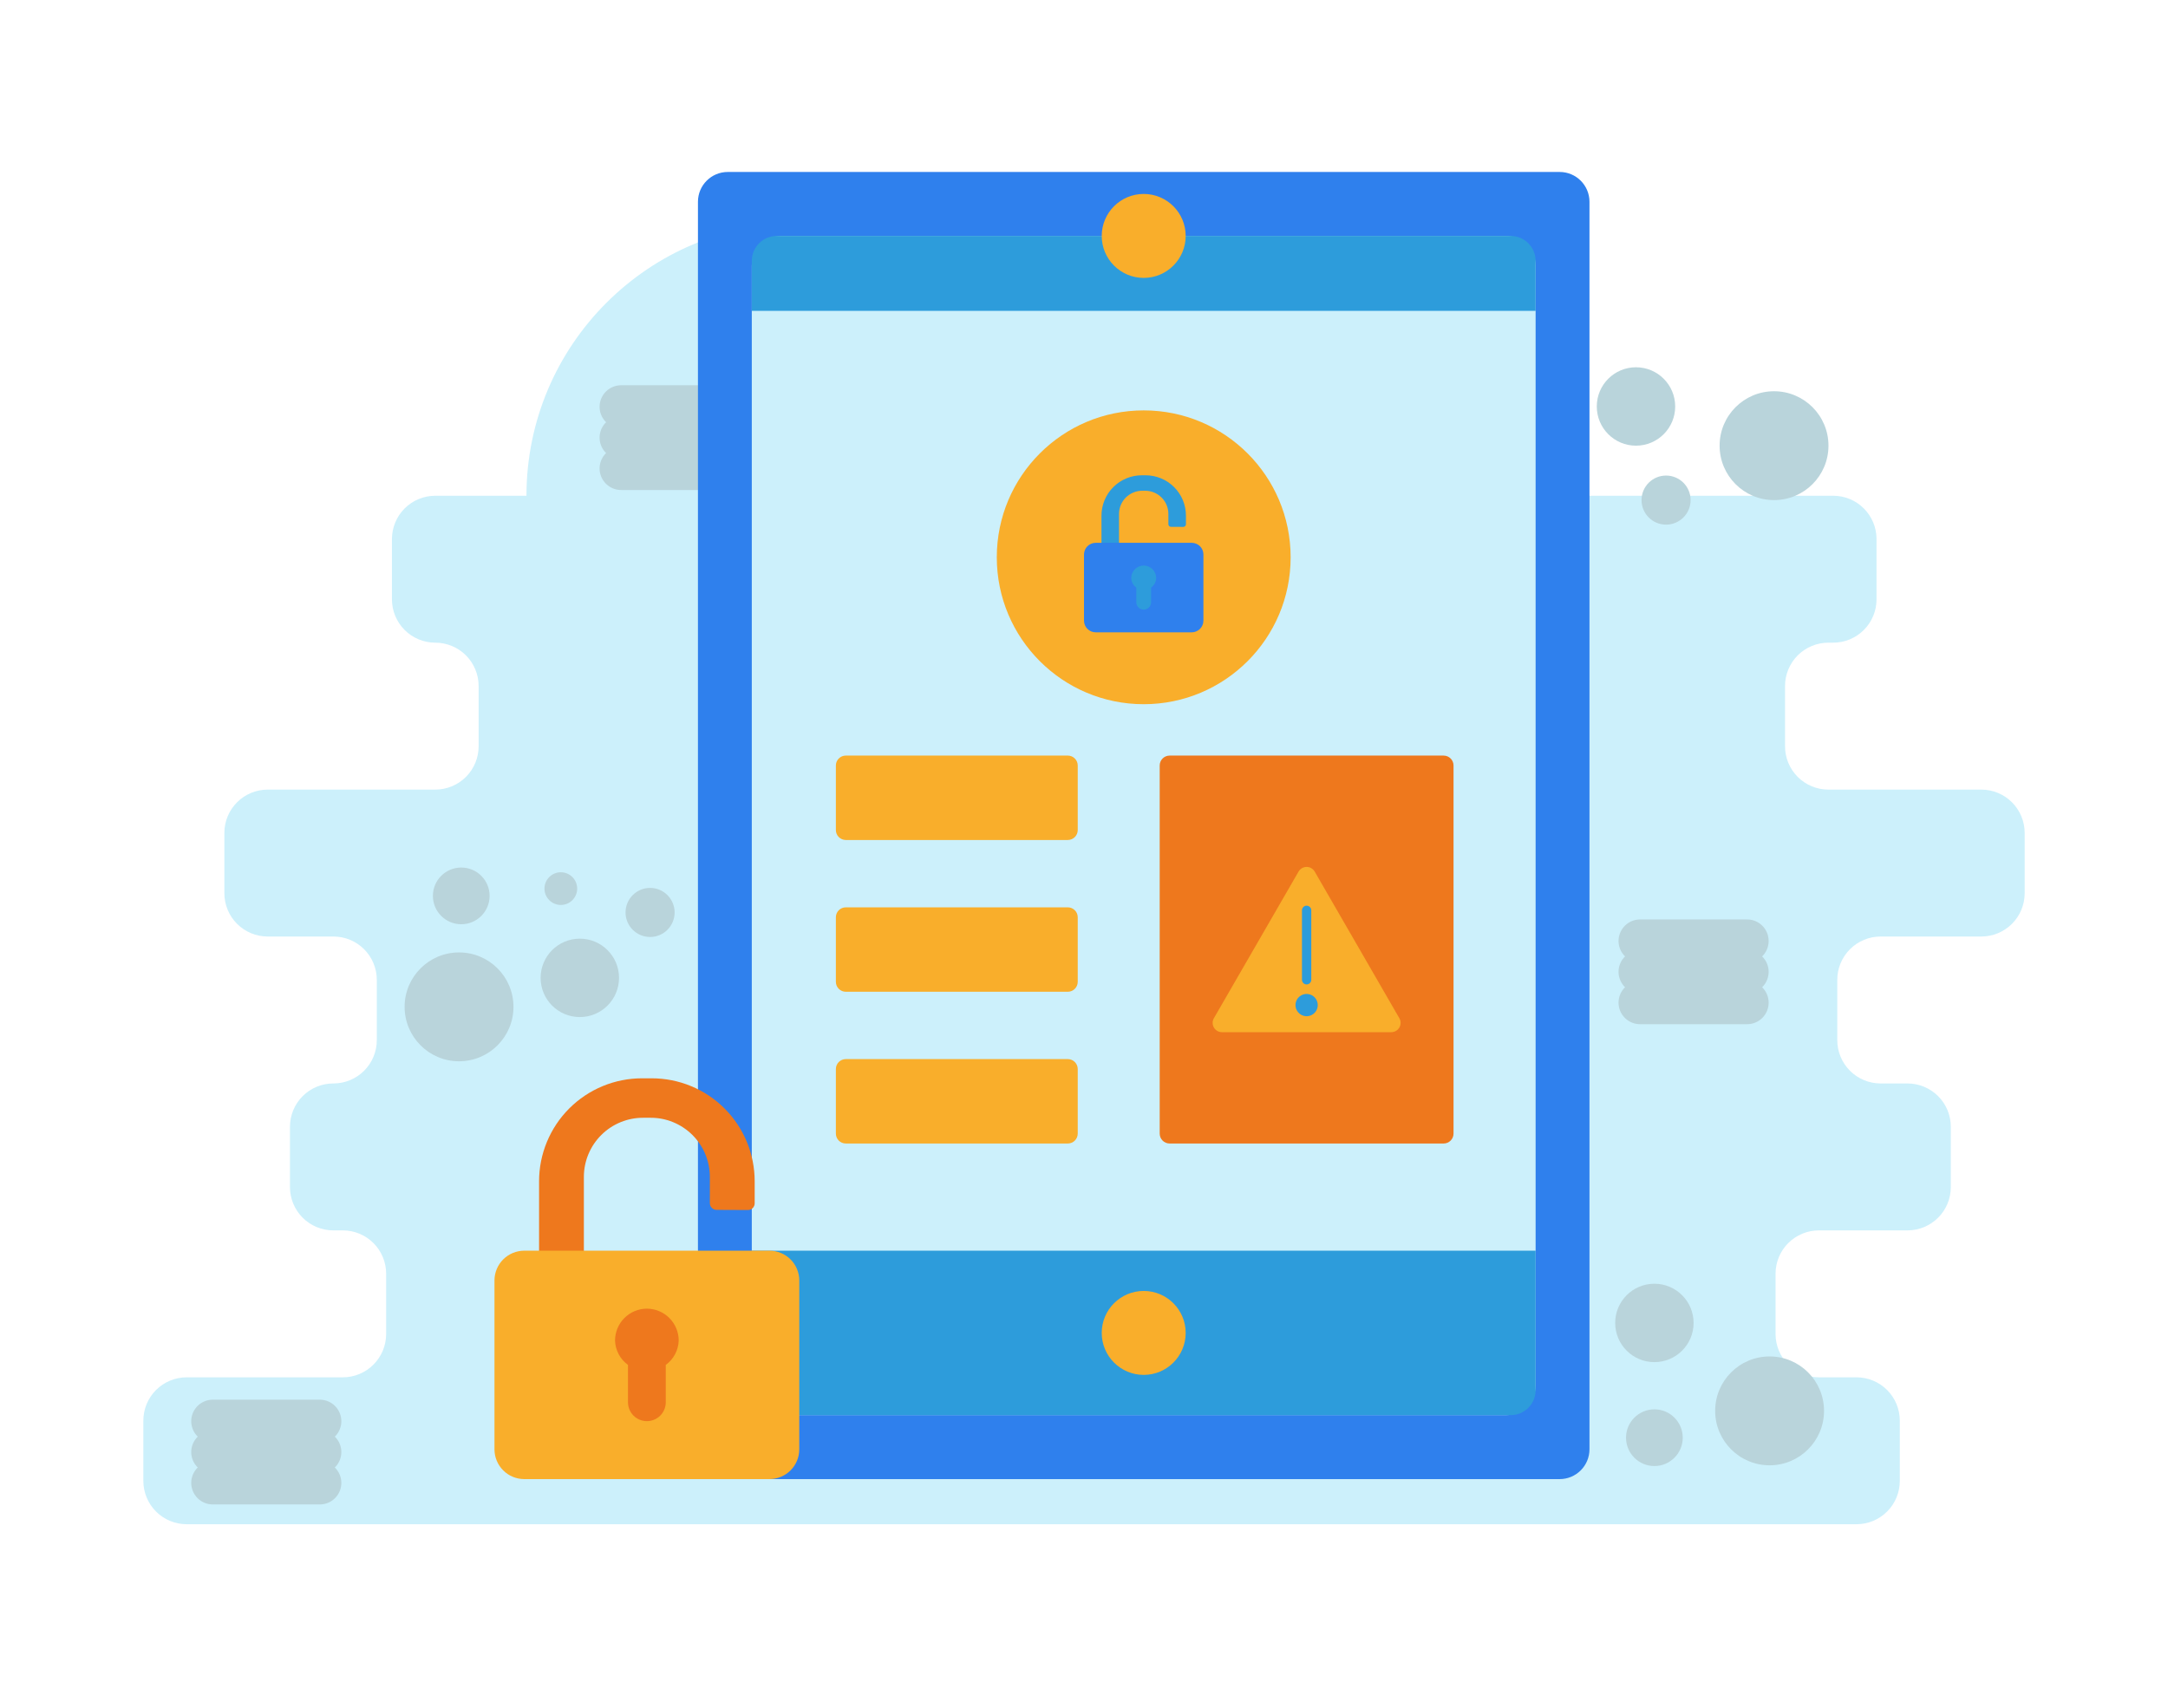 <svg width="151" height="119" viewBox="0 0 151 119" fill="none" xmlns="http://www.w3.org/2000/svg">
<path d="M55.669 53.54C66.164 53.54 74.671 45.032 74.671 34.536C74.671 24.041 66.164 15.533 55.669 15.533C45.175 15.533 36.668 24.041 36.668 34.536C36.668 45.032 45.175 53.54 55.669 53.54Z" fill="#CCF0FB"/>
<path d="M43.261 28.339H50.715" stroke="#B9D4DB" stroke-width="3" stroke-miterlimit="10" stroke-linecap="round"/>
<path d="M43.261 30.488H50.715" stroke="#B9D4DB" stroke-width="3" stroke-miterlimit="10" stroke-linecap="round"/>
<path d="M43.261 32.636H50.715" stroke="#B9D4DB" stroke-width="3" stroke-miterlimit="10" stroke-linecap="round"/>
<path d="M141.017 62.225V58.026C141.017 57.226 140.699 56.458 140.133 55.892C139.566 55.326 138.799 55.008 137.998 55.008H127.345C126.948 55.008 126.556 54.93 126.189 54.778C125.823 54.626 125.491 54.404 125.21 54.124C124.93 53.843 124.708 53.511 124.556 53.144C124.404 52.778 124.326 52.386 124.326 51.989V47.791C124.326 47.394 124.404 47.002 124.556 46.636C124.708 46.269 124.93 45.937 125.21 45.656C125.491 45.376 125.823 45.154 126.189 45.002C126.556 44.85 126.948 44.772 127.345 44.772H127.681C128.481 44.772 129.249 44.454 129.815 43.888C130.381 43.322 130.699 42.554 130.699 41.753V37.555C130.699 36.754 130.381 35.987 129.815 35.42C129.249 34.854 128.481 34.536 127.681 34.536H30.318C29.517 34.536 28.75 34.854 28.183 35.42C27.617 35.987 27.299 36.754 27.299 37.555V41.753C27.299 42.554 27.617 43.322 28.183 43.888C28.75 44.454 29.517 44.772 30.318 44.772C31.118 44.772 31.886 45.09 32.452 45.656C33.018 46.222 33.336 46.99 33.336 47.791V51.989C33.336 52.79 33.018 53.557 32.452 54.124C31.886 54.69 31.118 55.008 30.318 55.008H18.646C17.845 55.008 17.077 55.326 16.511 55.892C15.945 56.458 15.627 57.226 15.627 58.026V62.225C15.627 63.025 15.945 63.793 16.511 64.359C17.077 64.925 17.845 65.243 18.646 65.243H23.226C24.026 65.243 24.794 65.561 25.36 66.128C25.926 66.694 26.244 67.462 26.244 68.262V72.46C26.244 73.261 25.926 74.029 25.36 74.595C24.794 75.161 24.026 75.479 23.226 75.479H23.215C22.414 75.479 21.646 75.797 21.08 76.363C20.514 76.929 20.196 77.697 20.196 78.498V82.696C20.196 83.497 20.514 84.265 21.08 84.831C21.646 85.397 22.414 85.715 23.215 85.715H23.877C24.273 85.715 24.666 85.793 25.032 85.945C25.398 86.096 25.731 86.319 26.011 86.599C26.292 86.879 26.514 87.212 26.666 87.578C26.817 87.945 26.895 88.337 26.895 88.734V92.932C26.895 93.328 26.817 93.721 26.666 94.087C26.514 94.453 26.292 94.786 26.011 95.066C25.731 95.347 25.398 95.569 25.032 95.721C24.666 95.873 24.273 95.951 23.877 95.951H13.002C12.202 95.951 11.434 96.269 10.868 96.835C10.302 97.401 9.984 98.169 9.984 98.969V103.168C9.984 103.564 10.062 103.957 10.214 104.323C10.365 104.689 10.588 105.022 10.868 105.302C11.148 105.582 11.481 105.805 11.847 105.956C12.213 106.108 12.606 106.186 13.002 106.186H129.301C130.102 106.186 130.87 105.868 131.436 105.302C132.002 104.736 132.32 103.968 132.32 103.168V98.969C132.32 98.169 132.002 97.401 131.436 96.835C130.87 96.269 130.102 95.951 129.301 95.951H126.684C126.288 95.951 125.895 95.873 125.529 95.721C125.163 95.569 124.83 95.347 124.55 95.066C124.27 94.786 124.047 94.453 123.896 94.087C123.744 93.721 123.666 93.328 123.666 92.932V88.734C123.666 88.337 123.744 87.945 123.896 87.578C124.047 87.212 124.27 86.879 124.55 86.599C124.83 86.319 125.163 86.096 125.529 85.945C125.895 85.793 126.288 85.715 126.684 85.715H132.855C133.656 85.715 134.423 85.397 134.989 84.831C135.555 84.265 135.873 83.497 135.873 82.696V78.498C135.873 78.101 135.795 77.709 135.644 77.343C135.492 76.976 135.27 76.644 134.989 76.363C134.709 76.083 134.376 75.861 134.01 75.709C133.644 75.557 133.251 75.479 132.855 75.479H130.983C130.183 75.479 129.415 75.161 128.849 74.595C128.283 74.029 127.965 73.261 127.965 72.46V68.262C127.965 67.462 128.283 66.694 128.849 66.128C129.415 65.561 130.183 65.243 130.983 65.243H137.998C138.799 65.243 139.566 64.925 140.133 64.359C140.699 63.793 141.017 63.025 141.017 62.225Z" fill="#CCF0FB"/>
<path d="M108.629 11.98H50.689C49.542 11.98 48.612 12.91 48.612 14.057V100.964C48.612 102.112 49.542 103.042 50.689 103.042H108.629C109.776 103.042 110.706 102.112 110.706 100.964V14.057C110.706 12.91 109.776 11.98 108.629 11.98Z" fill="#2F80ED"/>
<path d="M104.878 16.436H54.439C53.292 16.436 52.362 17.366 52.362 18.513V96.509C52.362 97.656 53.292 98.586 54.439 98.586H104.878C106.025 98.586 106.955 97.656 106.955 96.509V18.513C106.955 17.366 106.025 16.436 104.878 16.436Z" fill="#CCF0FB"/>
<path d="M79.659 49.058C85.31 49.058 89.892 44.476 89.892 38.824C89.892 33.172 85.31 28.59 79.659 28.59C74.007 28.59 69.426 33.172 69.426 38.824C69.426 44.476 74.007 49.058 79.659 49.058Z" fill="#F9AE2B"/>
<path d="M77.939 37.931V35.803C77.939 35.59 77.981 35.379 78.063 35.182C78.145 34.985 78.266 34.806 78.417 34.656C78.569 34.506 78.749 34.387 78.947 34.307C79.144 34.226 79.356 34.186 79.569 34.188H79.747C79.96 34.186 80.172 34.226 80.369 34.306C80.567 34.387 80.747 34.505 80.899 34.656C81.05 34.806 81.171 34.984 81.253 35.181C81.335 35.379 81.377 35.59 81.377 35.803V36.52C81.377 36.568 81.396 36.614 81.43 36.648C81.464 36.682 81.51 36.702 81.558 36.702L82.417 36.706C82.441 36.706 82.465 36.702 82.487 36.693C82.509 36.684 82.529 36.67 82.546 36.653C82.563 36.636 82.577 36.616 82.586 36.594C82.595 36.572 82.6 36.548 82.6 36.524V35.922C82.6 35.552 82.527 35.187 82.386 34.845C82.245 34.504 82.037 34.194 81.776 33.933C81.515 33.672 81.204 33.465 80.863 33.324C80.522 33.183 80.156 33.111 79.787 33.111H79.529C79.16 33.111 78.794 33.183 78.453 33.324C78.112 33.466 77.802 33.672 77.541 33.934C77.279 34.195 77.072 34.505 76.931 34.846C76.79 35.187 76.717 35.553 76.717 35.922V37.988L77.939 37.931Z" fill="#2D9CDB"/>
<path d="M83.006 44.05C83.221 44.05 83.427 43.964 83.579 43.812C83.731 43.66 83.817 43.454 83.817 43.239V38.627C83.817 38.412 83.731 38.206 83.579 38.054C83.427 37.902 83.221 37.817 83.006 37.816H76.311C76.096 37.817 75.89 37.902 75.738 38.054C75.586 38.206 75.501 38.412 75.5 38.627V43.239C75.501 43.454 75.586 43.66 75.738 43.812C75.89 43.964 76.096 44.05 76.311 44.05L83.006 44.05Z" fill="#2F80ED"/>
<path d="M79.659 39.398C79.429 39.399 79.208 39.491 79.045 39.654C78.882 39.817 78.791 40.037 78.79 40.267C78.794 40.398 78.828 40.526 78.889 40.642C78.95 40.757 79.037 40.857 79.143 40.934V41.954C79.143 42.09 79.198 42.222 79.294 42.318C79.391 42.415 79.522 42.469 79.659 42.469C79.796 42.469 79.927 42.415 80.023 42.318C80.12 42.222 80.174 42.09 80.174 41.954V40.934C80.28 40.857 80.367 40.757 80.428 40.642C80.49 40.526 80.523 40.398 80.528 40.267C80.527 40.037 80.435 39.817 80.272 39.654C80.11 39.491 79.889 39.399 79.659 39.398Z" fill="#2D9CDB"/>
<path d="M52.362 87.129V96.846C52.362 97.074 52.407 97.3 52.495 97.511C52.582 97.723 52.71 97.915 52.872 98.076C53.034 98.238 53.225 98.366 53.437 98.454C53.648 98.541 53.874 98.586 54.103 98.586H105.215C105.444 98.586 105.67 98.541 105.881 98.454C106.092 98.366 106.284 98.238 106.446 98.076C106.607 97.915 106.735 97.723 106.823 97.511C106.91 97.3 106.955 97.074 106.955 96.846V87.129H52.362Z" fill="#2D9CDB"/>
<path d="M106.955 18.176C106.955 17.948 106.91 17.721 106.823 17.51C106.735 17.299 106.607 17.107 106.446 16.945C106.284 16.784 106.092 16.655 105.881 16.568C105.67 16.481 105.444 16.436 105.215 16.436H54.103C53.874 16.436 53.648 16.481 53.437 16.568C53.225 16.655 53.034 16.784 52.872 16.945C52.71 17.107 52.582 17.299 52.495 17.51C52.407 17.721 52.362 17.948 52.362 18.176V21.657H106.955V18.176Z" fill="#2D9CDB"/>
<path d="M79.659 19.36C81.273 19.36 82.582 18.05 82.582 16.436C82.582 14.821 81.273 13.511 79.659 13.511C78.044 13.511 76.735 14.821 76.735 16.436C76.735 18.05 78.044 19.36 79.659 19.36Z" fill="#F9AE2B"/>
<path d="M79.659 95.782C81.273 95.782 82.582 94.472 82.582 92.858C82.582 91.243 81.273 89.934 79.659 89.934C78.044 89.934 76.735 91.243 76.735 92.858C76.735 94.472 78.044 95.782 79.659 95.782Z" fill="#F9AE2B"/>
<path d="M74.372 52.638H58.911C58.528 52.638 58.218 52.947 58.218 53.33V57.826C58.218 58.208 58.528 58.518 58.911 58.518H74.372C74.754 58.518 75.064 58.208 75.064 57.826V53.33C75.064 52.947 74.754 52.638 74.372 52.638Z" fill="#F9AE2B"/>
<path d="M100.546 52.638H81.465C81.082 52.638 80.772 52.947 80.772 53.33V78.971C80.772 79.353 81.082 79.663 81.465 79.663H100.546C100.928 79.663 101.238 79.353 101.238 78.971V53.33C101.238 52.947 100.928 52.638 100.546 52.638Z" fill="#EE781D"/>
<path d="M74.372 63.21H58.911C58.528 63.21 58.218 63.52 58.218 63.902V68.398C58.218 68.781 58.528 69.091 58.911 69.091H74.372C74.754 69.091 75.064 68.781 75.064 68.398V63.902C75.064 63.52 74.754 63.21 74.372 63.21Z" fill="#F9AE2B"/>
<path d="M74.372 73.782H58.911C58.528 73.782 58.218 74.093 58.218 74.475V78.971C58.218 79.353 58.528 79.663 58.911 79.663H74.372C74.754 79.663 75.064 79.353 75.064 78.971V74.475C75.064 74.093 74.754 73.782 74.372 73.782Z" fill="#F9AE2B"/>
<path d="M91.005 71.907H85.108C84.994 71.907 84.882 71.877 84.784 71.82C84.685 71.763 84.603 71.681 84.546 71.582C84.489 71.484 84.46 71.372 84.46 71.258C84.46 71.144 84.489 71.032 84.546 70.934L87.495 65.826L90.444 60.718C90.501 60.62 90.582 60.538 90.681 60.481C90.78 60.424 90.891 60.394 91.005 60.394C91.119 60.394 91.231 60.424 91.33 60.481C91.428 60.538 91.51 60.62 91.567 60.718L94.516 65.826L97.464 70.934C97.521 71.032 97.551 71.144 97.551 71.258C97.551 71.372 97.521 71.484 97.464 71.582C97.407 71.681 97.325 71.763 97.227 71.82C97.128 71.877 97.016 71.907 96.903 71.907H91.005Z" fill="#F9AE2B"/>
<path d="M91.005 63.094H91.005C90.826 63.094 90.681 63.239 90.681 63.418V68.255C90.681 68.434 90.826 68.58 91.005 68.58H91.005C91.184 68.58 91.33 68.434 91.33 68.255V63.418C91.33 63.239 91.184 63.094 91.005 63.094Z" fill="#2D9CDB"/>
<path d="M91.778 70.096C91.82 69.669 91.508 69.289 91.082 69.247C90.655 69.204 90.275 69.516 90.233 69.943C90.191 70.369 90.502 70.749 90.929 70.792C91.355 70.834 91.736 70.522 91.778 70.096Z" fill="#2D9CDB"/>
<path d="M40.666 87.423V81.991C40.666 81.447 40.774 80.907 40.983 80.404C41.193 79.902 41.5 79.446 41.887 79.062C42.274 78.679 42.733 78.376 43.238 78.171C43.742 77.966 44.282 77.864 44.827 77.869H45.28C45.825 77.863 46.365 77.966 46.87 78.171C47.374 78.376 47.833 78.678 48.22 79.062C48.607 79.445 48.914 79.901 49.124 80.404C49.333 80.907 49.441 81.446 49.441 81.991V83.821C49.442 83.944 49.491 84.061 49.578 84.148C49.664 84.235 49.781 84.285 49.904 84.286L52.095 84.296C52.157 84.296 52.217 84.285 52.274 84.261C52.331 84.238 52.382 84.204 52.426 84.161C52.469 84.117 52.504 84.066 52.527 84.009C52.551 83.953 52.563 83.892 52.563 83.831V82.294C52.563 81.351 52.378 80.417 52.017 79.546C51.656 78.675 51.127 77.884 50.46 77.218C49.793 76.551 49.001 76.023 48.13 75.663C47.258 75.303 46.324 75.119 45.382 75.12H44.725C43.783 75.119 42.849 75.304 41.978 75.664C41.107 76.024 40.316 76.553 39.649 77.219C38.982 77.885 38.454 78.676 38.093 79.547C37.732 80.418 37.546 81.351 37.546 82.294V87.568L40.666 87.423Z" fill="#EE781D"/>
<path d="M53.6 103.042C54.148 103.04 54.674 102.822 55.062 102.434C55.45 102.046 55.668 101.52 55.669 100.972V89.199C55.668 88.651 55.45 88.125 55.062 87.737C54.674 87.349 54.148 87.131 53.6 87.129H36.51C35.961 87.131 35.435 87.349 35.048 87.737C34.66 88.125 34.441 88.651 34.44 89.199V100.972C34.441 101.52 34.66 102.046 35.048 102.434C35.435 102.822 35.961 103.04 36.51 103.042H53.6Z" fill="#F9AE2B"/>
<path d="M45.055 91.168C44.467 91.169 43.904 91.404 43.489 91.819C43.073 92.235 42.839 92.798 42.837 93.386C42.848 93.719 42.934 94.046 43.09 94.341C43.247 94.636 43.468 94.891 43.739 95.087V97.69C43.739 98.039 43.878 98.373 44.125 98.62C44.372 98.866 44.706 99.004 45.055 99.004C45.404 99.004 45.738 98.866 45.985 98.62C46.231 98.373 46.37 98.039 46.371 97.69V95.087C46.641 94.891 46.862 94.636 47.018 94.341C47.175 94.046 47.261 93.719 47.272 93.386C47.27 92.798 47.036 92.235 46.621 91.819C46.205 91.404 45.642 91.169 45.055 91.168Z" fill="#EE781D"/>
<path d="M14.819 99.009H22.274" stroke="#B9D4DB" stroke-width="3" stroke-miterlimit="10" stroke-linecap="round"/>
<path d="M14.819 101.158H22.274" stroke="#B9D4DB" stroke-width="3" stroke-miterlimit="10" stroke-linecap="round"/>
<path d="M14.819 103.307H22.274" stroke="#B9D4DB" stroke-width="3" stroke-miterlimit="10" stroke-linecap="round"/>
<path d="M114.23 65.553H121.685" stroke="#B9D4DB" stroke-width="3" stroke-miterlimit="10" stroke-linecap="round"/>
<path d="M114.23 67.702H121.685" stroke="#B9D4DB" stroke-width="3" stroke-miterlimit="10" stroke-linecap="round"/>
<path d="M114.23 69.851H121.685" stroke="#B9D4DB" stroke-width="3" stroke-miterlimit="10" stroke-linecap="round"/>
<path d="M31.972 73.934C34.066 73.934 35.763 72.236 35.763 70.142C35.763 68.048 34.066 66.351 31.972 66.351C29.878 66.351 28.181 68.048 28.181 70.142C28.181 72.236 29.878 73.934 31.972 73.934Z" fill="#B9D4DB"/>
<path d="M32.126 64.387C33.217 64.387 34.101 63.502 34.101 62.412C34.101 61.321 33.217 60.437 32.126 60.437C31.035 60.437 30.151 61.321 30.151 62.412C30.151 63.502 31.035 64.387 32.126 64.387Z" fill="#B9D4DB"/>
<path d="M45.278 65.275C46.222 65.275 46.987 64.51 46.987 63.566C46.987 62.622 46.222 61.856 45.278 61.856C44.334 61.856 43.569 62.622 43.569 63.566C43.569 64.51 44.334 65.275 45.278 65.275Z" fill="#B9D4DB"/>
<path d="M39.061 63.044C39.69 63.044 40.2 62.534 40.2 61.905C40.2 61.276 39.69 60.766 39.061 60.766C38.432 60.766 37.922 61.276 37.922 61.905C37.922 62.534 38.432 63.044 39.061 63.044Z" fill="#B9D4DB"/>
<path d="M40.384 70.854C41.892 70.854 43.115 69.631 43.115 68.123C43.115 66.615 41.892 65.392 40.384 65.392C38.876 65.392 37.654 66.615 37.654 68.123C37.654 69.631 38.876 70.854 40.384 70.854Z" fill="#B9D4DB"/>
<path d="M123.252 102.08C125.345 102.08 127.043 100.382 127.043 98.288C127.043 96.194 125.345 94.497 123.252 94.497C121.158 94.497 119.46 96.194 119.46 98.288C119.46 100.382 121.158 102.08 123.252 102.08Z" fill="#B9D4DB"/>
<path d="M115.227 102.132C116.318 102.132 117.202 101.248 117.202 100.157C117.202 99.066 116.318 98.182 115.227 98.182C114.137 98.182 113.252 99.066 113.252 100.157C113.252 101.248 114.137 102.132 115.227 102.132Z" fill="#B9D4DB"/>
<path d="M115.227 94.893C116.735 94.893 117.958 93.671 117.958 92.162C117.958 90.654 116.735 89.431 115.227 89.431C113.719 89.431 112.497 90.654 112.497 92.162C112.497 93.671 113.719 94.893 115.227 94.893Z" fill="#B9D4DB"/>
<path d="M123.561 34.839C125.654 34.839 127.352 33.142 127.352 31.048C127.352 28.954 125.654 27.256 123.561 27.256C121.467 27.256 119.77 28.954 119.77 31.048C119.77 33.142 121.467 34.839 123.561 34.839Z" fill="#B9D4DB"/>
<path d="M116.041 36.549C116.985 36.549 117.75 35.783 117.75 34.839C117.75 33.895 116.985 33.13 116.041 33.13C115.097 33.13 114.332 33.895 114.332 34.839C114.332 35.783 115.097 36.549 116.041 36.549Z" fill="#B9D4DB"/>
<path d="M113.945 31.048C115.454 31.048 116.676 29.825 116.676 28.317C116.676 26.809 115.454 25.586 113.945 25.586C112.437 25.586 111.215 26.809 111.215 28.317C111.215 29.825 112.437 31.048 113.945 31.048Z" fill="#B9D4DB"/>
</svg>
